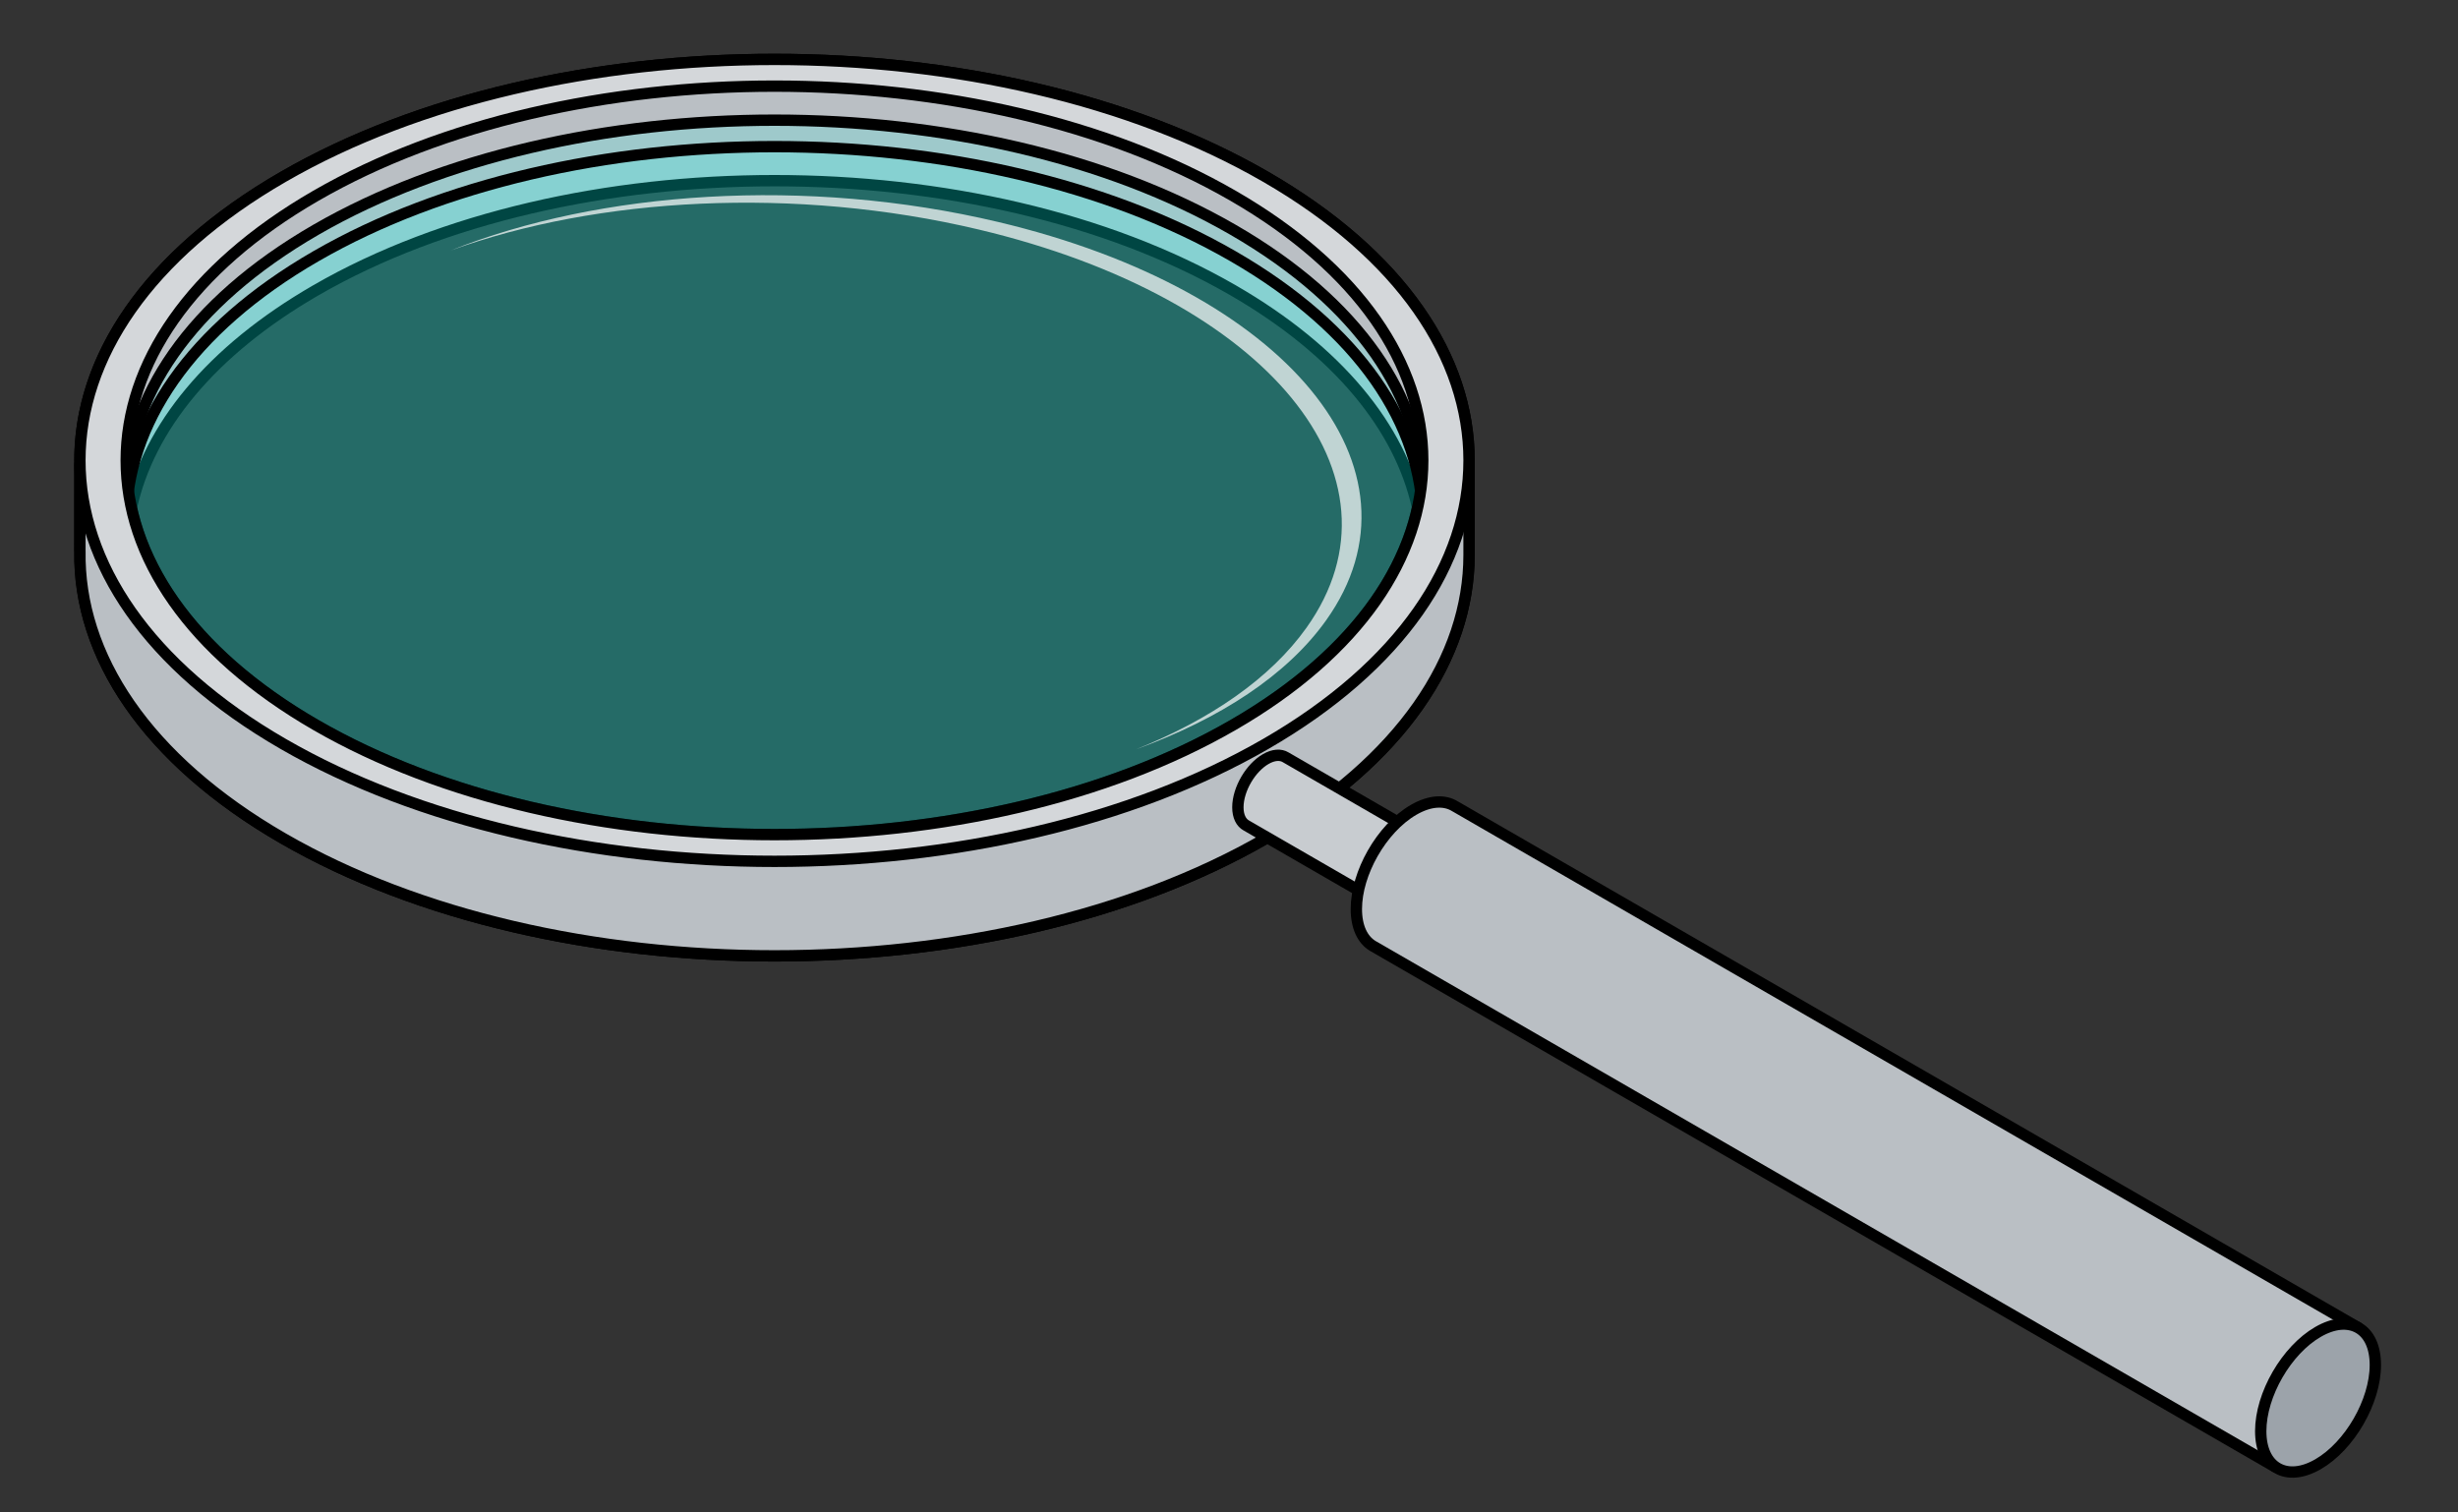 <?xml version="1.0" encoding="UTF-8" standalone="no"?>
<!DOCTYPE svg PUBLIC "-//W3C//DTD SVG 1.1//EN" "http://www.w3.org/Graphics/SVG/1.1/DTD/svg11.dtd">
<svg width="100%" height="100%" viewBox="0 0 650 400" version="1.1" xmlns="http://www.w3.org/2000/svg" xmlns:xlink="http://www.w3.org/1999/xlink" xml:space="preserve" xmlns:serif="http://www.serif.com/" style="fill-rule:evenodd;clip-rule:evenodd;stroke-linecap:square;stroke-linejoin:round;stroke-miterlimit:1;" aria-labelledby="svg-title" aria-describedby="svg-desc">
    
    <rect x="0" y="0" width="650" height="400" fill="#333333" stroke="none"/>
    
    <title id="svg-title">Search</title>
    <desc id="svg-desc">A magnifying glass.</desc>
    <g id="Glass">
        <path d="M21.139,122.808C20.67,95.306 38.591,67.72 74.902,46.755C146.598,5.362 263.014,5.362 334.71,46.755C370.574,67.462 388.498,94.629 388.482,121.793L388.482,146.755C388.482,173.907 370.558,201.058 334.71,221.755C263.014,263.149 146.598,263.149 74.902,221.755C38.614,200.804 20.693,173.239 21.138,145.755L21.13,145.755L21.139,122.808ZM374.87,134.236C370.259,113.214 353.986,92.884 326.049,76.755C259.133,38.121 150.478,38.121 83.562,76.755C55.629,92.883 39.356,113.209 34.744,134.229L34.744,134.282C39.356,155.301 55.629,175.628 83.562,191.755C150.478,230.389 259.133,230.389 326.049,191.755C353.986,175.626 370.259,155.297 374.87,134.274L374.87,134.236Z" style="fill:rgb(186,191,196);stroke:black;stroke-width:3px;"/>
        <path d="M83.562,60.755C16.646,99.389 16.646,162.121 83.562,200.755C150.478,239.389 259.133,239.389 326.049,200.755C392.966,162.121 392.966,99.389 326.049,60.755C259.133,22.121 150.478,22.121 83.562,60.755Z" style="fill:rgb(0,255,243);fill-opacity:0.15;stroke:black;stroke-width:3px;"/>
        <path d="M83.562,67.755C16.646,106.389 16.646,169.121 83.562,207.755C150.478,246.389 259.133,246.389 326.049,207.755C392.966,169.121 392.966,106.389 326.049,67.755C259.133,29.121 150.478,29.121 83.562,67.755Z" style="fill:rgb(0,255,243);fill-opacity:0.15;stroke:black;stroke-width:3px;"/>
        <path d="M300.405,198.174C320.131,190.276 335.974,179.385 345.493,166.011C373.973,125.996 335.123,78.806 258.79,60.697C210.178,49.164 158.012,52.189 119.179,66.243C158.474,50.511 213.178,46.657 263.998,58.714C340.331,76.823 379.181,124.013 350.701,164.028C340.358,178.56 322.549,190.16 300.405,198.174Z" style="fill:white;fill-opacity:0.71;"/>
        <path d="M21.139,122.808C22.083,122.646 55.932,192.427 99.821,204.689C141.551,229.769 282.414,225.492 316.523,202.255C359.118,189.577 388.482,121.793 388.482,121.793L388.482,146.755C388.482,173.907 370.558,201.058 334.71,221.755C263.014,263.149 146.598,263.149 74.902,221.755C38.614,200.804 20.693,173.239 21.138,145.755L21.13,145.755L21.139,122.808Z" style="fill:rgb(186,191,196);stroke:black;stroke-width:3px;"/>
        <path d="M74.902,46.755C146.598,5.362 263.014,5.362 334.71,46.755C406.406,88.149 406.406,155.362 334.71,196.755C263.014,238.149 146.598,238.149 74.902,196.755C3.206,155.362 3.206,88.149 74.902,46.755ZM83.562,51.755C16.646,90.389 16.646,153.121 83.562,191.755C150.478,230.389 259.133,230.389 326.049,191.755C392.966,153.121 392.966,90.389 326.049,51.755C259.133,13.121 150.478,13.121 83.562,51.755Z" style="fill:rgb(212,215,218);stroke:black;stroke-width:3px;"/>
    </g>
    <g id="Handle">
        <path d="M329.607,218.326C328.215,217.582 327.348,215.91 327.348,213.505C327.348,211.101 328.215,208.427 329.607,206.077C330.931,203.842 332.729,201.899 334.71,200.755C336.78,199.56 338.651,199.468 339.989,200.286L339.99,200.286L378.011,222.237L378.003,222.242C379.459,222.954 380.372,224.651 380.372,227.119C380.372,231.81 377.074,237.523 373.011,239.869C370.887,241.095 368.972,241.16 367.628,240.272L367.628,240.279L329.607,218.328L329.607,218.326Z" style="fill:rgb(200,204,208);stroke:black;stroke-width:3px;"/>
        <path d="M362.988,250.15C360.321,248.535 358.676,245.171 358.676,240.418C358.676,235.665 360.321,230.403 362.988,225.707C365.741,220.862 369.583,216.621 373.832,214.168C378.164,211.667 382.075,211.513 384.838,213.288L384.846,213.283L623.469,351.053L601.612,387.919L363.248,250.3C363.161,250.251 363.074,250.201 362.988,250.15Z" style="fill:rgb(186,191,196);stroke:black;stroke-width:3px;"/>
        <path d="M612.989,352.246C621.353,347.416 628.144,351.337 628.144,360.996C628.144,370.654 621.353,382.416 612.989,387.246C604.624,392.075 597.833,388.154 597.833,378.496C597.833,368.837 604.624,357.075 612.989,352.246Z" style="fill:rgb(156,163,170);stroke:black;stroke-width:3px;"/>
    </g>
</svg>
